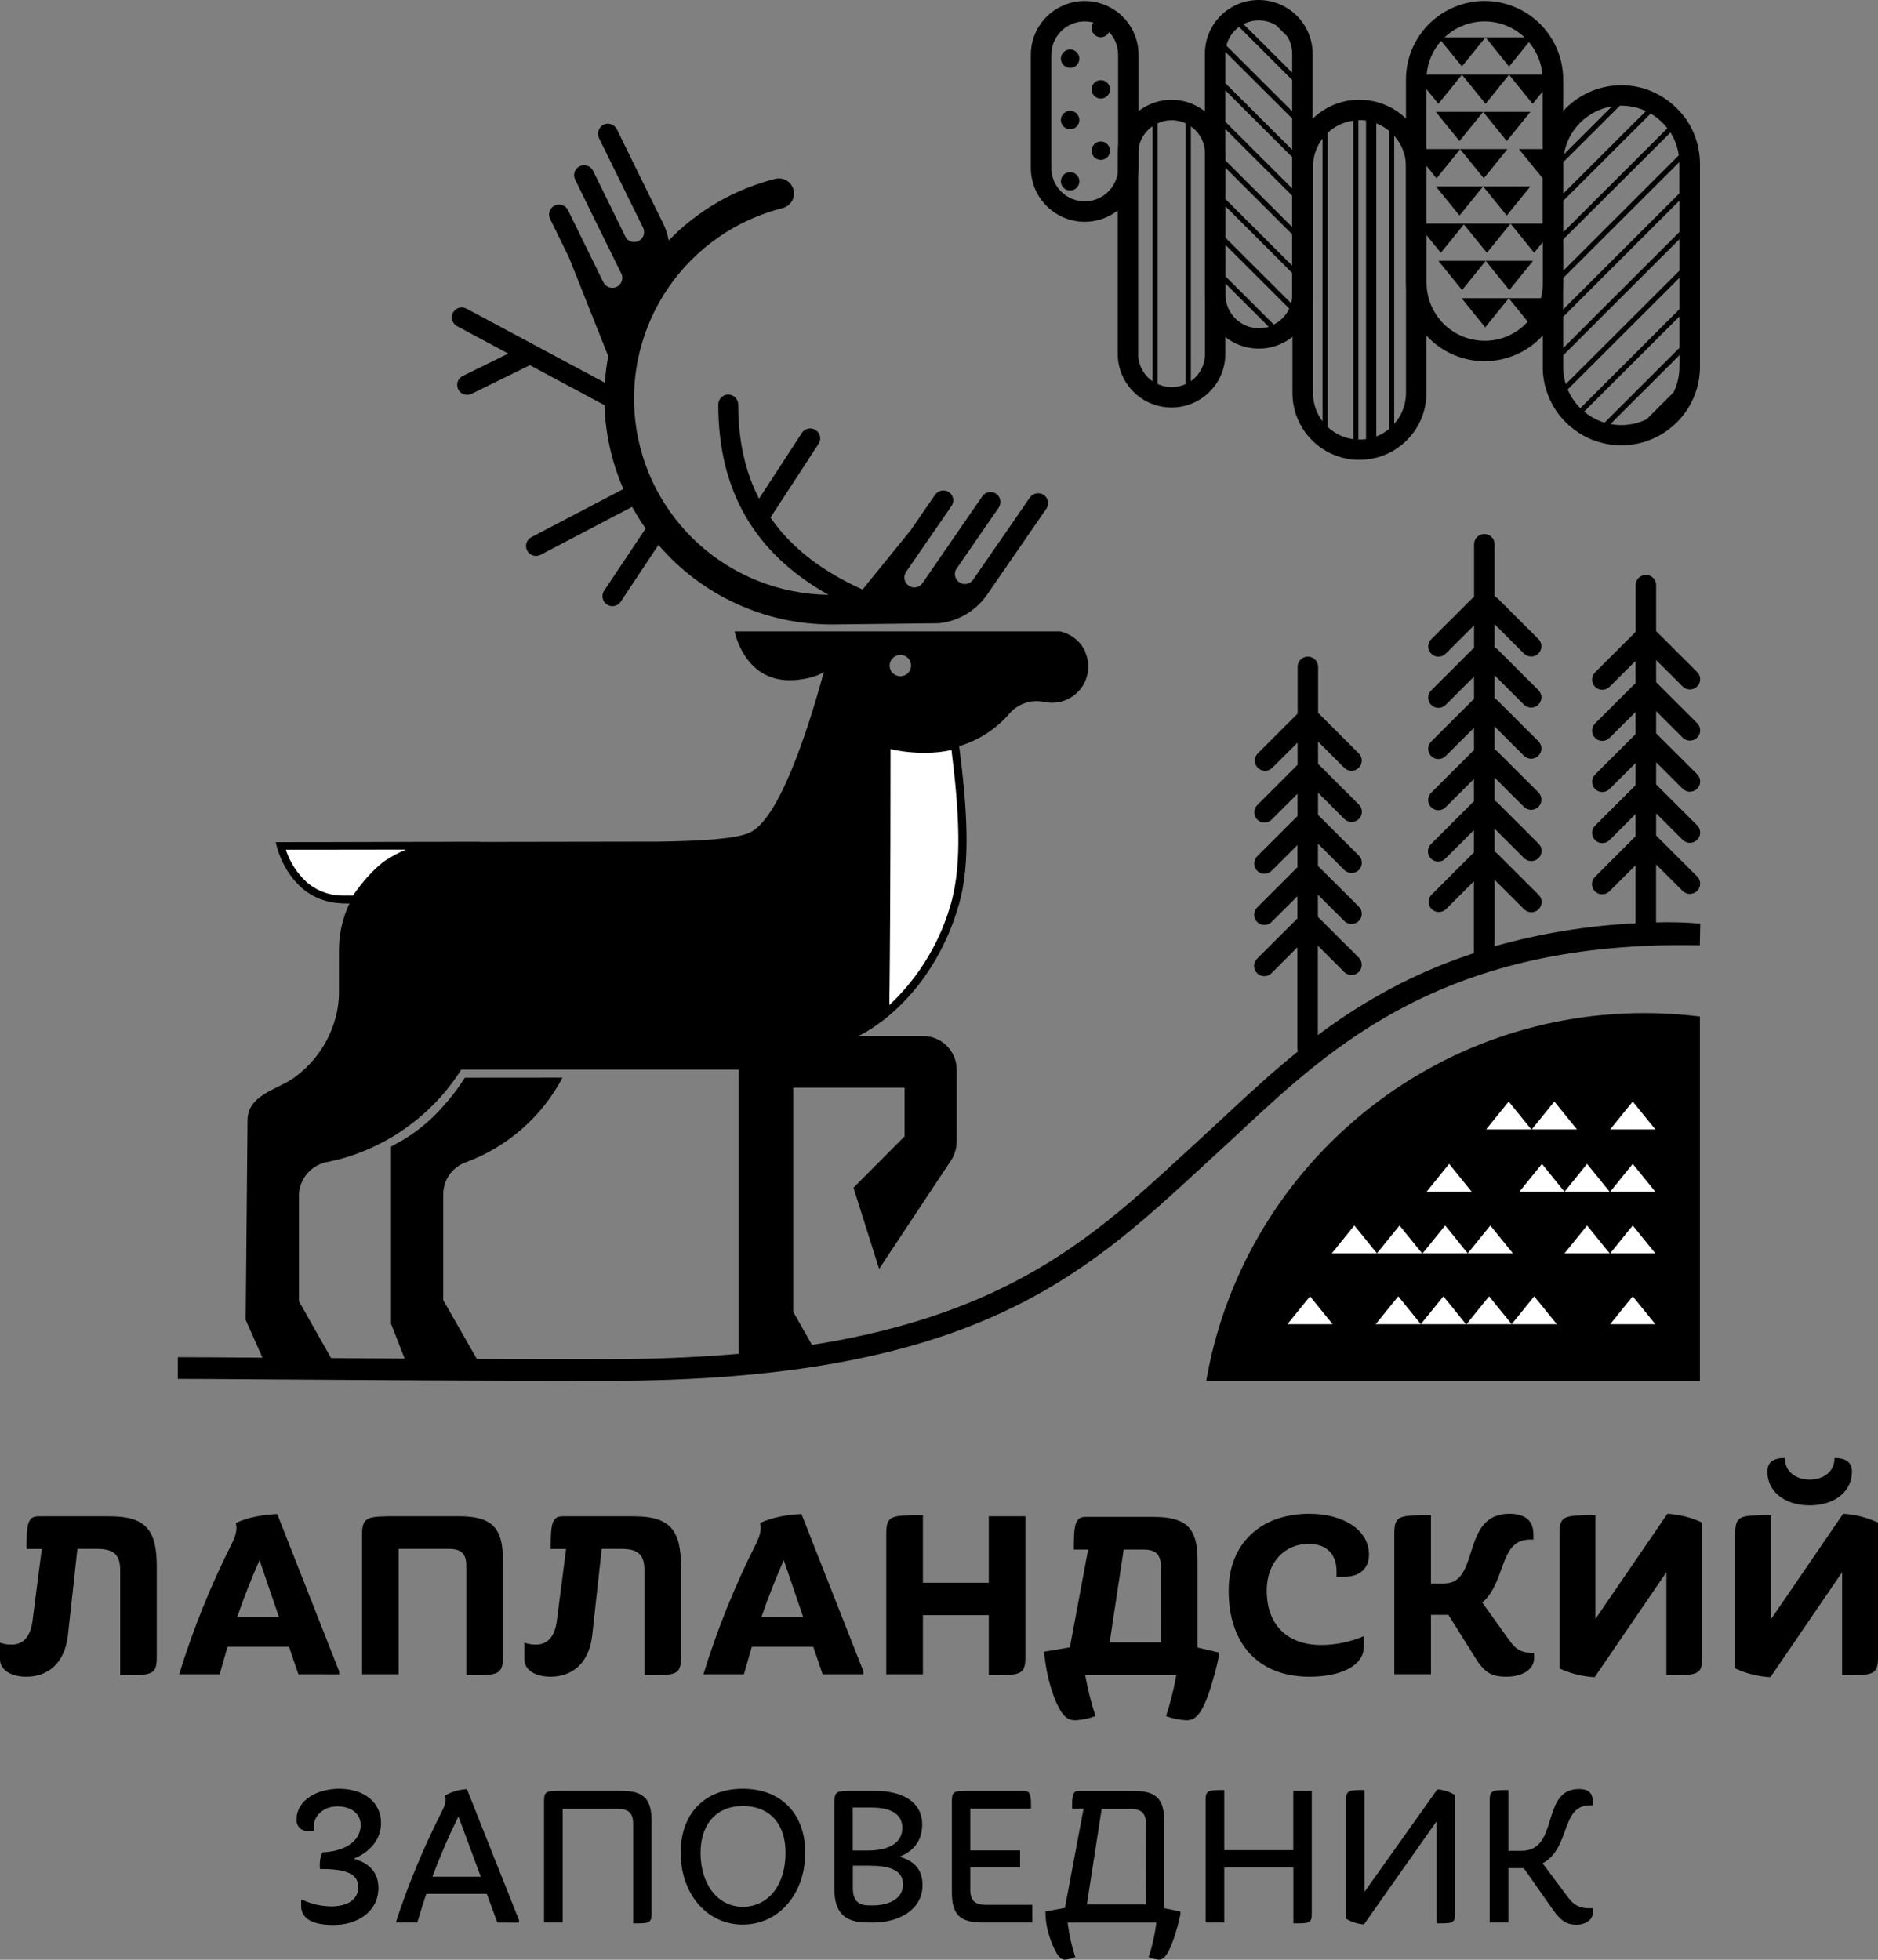 <svg width="138" height="144" viewBox="0 0 138 144" fill="none" xmlns="http://www.w3.org/2000/svg">
<rect x="0" y="0" width="138" height="144" fill="#808080" stroke="none"/>
<path d="M76.634 36.327C76.47 36.242 76.279 36.22 76.1 36.266C75.92 36.312 75.764 36.423 75.661 36.577L74.112 38.829L71.504 42.597C71.427 42.709 71.321 42.798 71.196 42.852C71.072 42.907 70.934 42.925 70.8 42.905C70.687 42.891 70.58 42.849 70.487 42.783C70.339 42.683 70.233 42.532 70.19 42.359C70.146 42.186 70.168 42.003 70.25 41.845L72.321 38.841L73.362 37.339C73.381 37.313 73.397 37.285 73.411 37.256C73.511 37.09 73.541 36.892 73.494 36.704C73.447 36.516 73.327 36.355 73.161 36.255C72.994 36.156 72.795 36.126 72.607 36.173C72.419 36.22 72.257 36.339 72.157 36.505L70.992 38.195L70.521 38.876L68.993 41.094C68.978 41.113 68.966 41.134 68.955 41.156L67.789 42.845C67.713 42.957 67.606 43.046 67.481 43.101C67.356 43.155 67.218 43.174 67.083 43.155C66.971 43.139 66.864 43.097 66.771 43.031C66.692 42.977 66.624 42.908 66.572 42.827C66.519 42.747 66.484 42.657 66.466 42.563C66.448 42.469 66.45 42.372 66.47 42.279C66.49 42.185 66.528 42.096 66.583 42.017L66.771 41.745L68.718 38.921L69.74 37.44L69.928 37.168C70.033 37.008 70.072 36.814 70.035 36.627C69.998 36.44 69.89 36.274 69.732 36.166C69.575 36.057 69.381 36.015 69.193 36.047C69.004 36.079 68.836 36.184 68.723 36.338L66.914 38.966L63.382 43.318C60.379 41.97 58.129 40.219 56.616 38.032L60.151 32.609C60.258 32.447 60.295 32.249 60.255 32.06C60.215 31.87 60.1 31.704 59.938 31.598C59.775 31.493 59.577 31.456 59.387 31.496C59.196 31.535 59.03 31.649 58.924 31.811L55.776 36.642C54.752 34.65 54.245 32.349 54.245 29.72C54.245 29.624 54.227 29.529 54.19 29.441C54.153 29.352 54.099 29.271 54.031 29.204C53.963 29.136 53.882 29.082 53.793 29.045C53.705 29.009 53.609 28.99 53.513 28.99C53.417 28.99 53.322 29.009 53.233 29.045C53.144 29.082 53.063 29.136 52.995 29.204C52.927 29.271 52.873 29.352 52.837 29.441C52.8 29.529 52.781 29.624 52.781 29.72C52.781 36.056 55.439 40.654 60.886 43.709C57.374 43.667 53.997 42.353 51.385 40.012C48.773 37.67 47.104 34.462 46.69 30.984C46.275 27.506 47.142 23.997 49.131 21.11C51.119 18.223 54.093 16.156 57.497 15.294C57.639 15.259 57.772 15.197 57.89 15.111C58.007 15.025 58.107 14.917 58.182 14.793C58.258 14.668 58.309 14.53 58.331 14.387C58.353 14.243 58.347 14.096 58.312 13.955C58.277 13.814 58.215 13.681 58.129 13.563C58.043 13.446 57.934 13.347 57.81 13.271C57.685 13.196 57.547 13.146 57.403 13.123C57.258 13.101 57.111 13.108 56.97 13.142C53.988 13.895 51.276 15.462 49.138 17.667C49.056 17.224 48.914 16.794 48.716 16.39L47.782 14.5L46.103 11.077L45.329 9.498C45.284 9.406 45.22 9.325 45.142 9.259C45.063 9.194 44.972 9.145 44.873 9.117C44.775 9.089 44.671 9.082 44.57 9.096C44.468 9.11 44.371 9.146 44.284 9.2C44.129 9.301 44.016 9.456 43.969 9.636C43.921 9.815 43.942 10.005 44.026 10.17L45.227 12.611L47.255 16.734C47.315 16.856 47.339 16.991 47.326 17.126C47.313 17.261 47.262 17.39 47.18 17.498C47.109 17.59 47.017 17.664 46.912 17.714C46.807 17.763 46.691 17.787 46.575 17.784C46.459 17.78 46.345 17.749 46.243 17.693C46.142 17.636 46.055 17.557 45.99 17.46L44.386 14.192L43.578 12.547C43.536 12.461 43.477 12.384 43.404 12.32C43.332 12.257 43.248 12.208 43.157 12.177C42.973 12.114 42.771 12.127 42.596 12.212C42.422 12.297 42.288 12.448 42.225 12.632C42.162 12.816 42.175 13.017 42.26 13.191L43.164 15.033L43.529 15.784L44.714 18.192C44.723 18.215 44.734 18.236 44.747 18.256L45.653 20.098C45.713 20.22 45.738 20.357 45.724 20.492C45.711 20.628 45.659 20.756 45.576 20.864C45.508 20.955 45.418 21.027 45.316 21.076C45.142 21.161 44.941 21.173 44.758 21.11C44.575 21.048 44.424 20.915 44.339 20.742L44.192 20.444L42.675 17.353L41.884 15.739L41.739 15.44C41.653 15.266 41.502 15.133 41.318 15.07C41.133 15.007 40.932 15.02 40.757 15.105C40.582 15.191 40.449 15.342 40.386 15.525C40.323 15.709 40.335 15.91 40.421 16.084L41.822 18.942L44.697 26.174C44.574 26.817 44.489 27.467 44.444 28.12L34.278 22.676C34.193 22.631 34.1 22.602 34.004 22.593C33.909 22.583 33.812 22.593 33.72 22.62C33.628 22.648 33.542 22.694 33.467 22.754C33.393 22.815 33.331 22.89 33.286 22.974C33.24 23.059 33.212 23.152 33.202 23.247C33.193 23.343 33.202 23.439 33.23 23.531C33.258 23.623 33.303 23.708 33.364 23.783C33.425 23.857 33.5 23.918 33.585 23.964L37.35 25.98L34.005 27.625C33.83 27.71 33.697 27.861 33.633 28.045C33.57 28.229 33.583 28.43 33.669 28.604C33.754 28.778 33.906 28.911 34.09 28.974C34.274 29.037 34.476 29.024 34.651 28.939L38.936 26.832L44.422 29.773C44.487 31.895 44.958 33.985 45.809 35.931L39.048 39.471C38.903 39.547 38.787 39.669 38.72 39.818C38.652 39.967 38.636 40.134 38.676 40.293C38.715 40.452 38.806 40.593 38.935 40.694C39.064 40.795 39.223 40.85 39.387 40.849C39.506 40.849 39.623 40.82 39.728 40.765L46.451 37.243C46.753 37.791 47.085 38.322 47.445 38.833L44.393 43.405C44.286 43.566 44.247 43.763 44.285 43.953C44.323 44.142 44.435 44.309 44.597 44.417C44.716 44.498 44.857 44.541 45.002 44.541C45.122 44.541 45.241 44.511 45.348 44.454C45.454 44.397 45.545 44.314 45.611 44.214L48.385 40.037C49.949 41.865 51.891 43.335 54.078 44.344C56.265 45.354 58.645 45.879 61.055 45.885H61.302L69.007 45.795C69.71 45.719 70.389 45.493 70.996 45.132C71.603 44.771 72.125 44.284 72.526 43.703L73.724 41.968L75.889 38.829L76.888 37.38C76.946 37.296 76.986 37.2 77.004 37.1C77.022 36.999 77.02 36.896 76.996 36.797C76.972 36.698 76.927 36.605 76.865 36.524C76.803 36.443 76.724 36.376 76.634 36.327V36.327Z" fill="black"/>
<path d="M57.962 12.034C57.925 12.039 57.889 12.045 57.853 12.053C57.917 12.053 57.981 12.036 58.041 12.031L57.962 12.034Z" fill="black"/>
<path d="M58.362 14.017C58.439 13.996 58.512 13.964 58.581 13.923C58.504 13.953 58.43 13.983 58.362 14.017Z" fill="black"/>
<path d="M79.752 47.894C79.581 47.516 79.323 47.184 79 46.923C78.676 46.662 78.296 46.48 77.89 46.392H53.98C53.98 46.392 54.654 49.985 58.026 49.985C58.913 49.985 60.061 49.734 60.543 49.367C59.199 54.249 57.154 60.283 55.055 61.195C54.026 61.646 51.478 61.798 48.349 61.841L20.486 61.886C20.548 62.174 20.631 62.456 20.734 62.731C21.063 63.664 21.61 64.506 22.329 65.187C23.195 65.969 24.327 66.394 25.495 66.375H25.684C25.173 67.446 24.908 68.617 24.908 69.803V73.08C24.895 73.525 24.842 73.967 24.752 74.403C24.337 76.296 23.248 77.976 21.689 79.132C20.439 80.071 18.183 80.407 18.189 82.343L18.055 96.987L19.712 100.717H24.852L21.964 95.609V87.865C21.968 87.276 22.176 86.707 22.554 86.254C22.932 85.802 23.455 85.494 24.035 85.382H24.055C24.473 85.3 24.886 85.195 25.288 85.082L25.52 85.011C26.241 84.79 26.943 84.513 27.621 84.183C27.809 84.093 27.998 83.995 28.173 83.903C28.308 83.83 28.442 83.757 28.577 83.68C28.713 83.603 28.807 83.543 28.92 83.475C30.179 82.711 31.32 81.769 32.309 80.68C32.448 80.525 32.58 80.372 32.714 80.214C33.142 79.7 33.535 79.159 33.892 78.594H54.282V100.701L60.336 100.01L58.286 96.384V79.94L58.261 79.927H66.472V83.494L65.894 84.078L62.716 87.269L64.599 93.234L69.736 85.488C70.104 85.014 70.302 84.432 70.301 83.834V78.603C70.302 78.277 70.237 77.955 70.113 77.654C69.988 77.353 69.805 77.079 69.574 76.849C69.343 76.618 69.069 76.435 68.768 76.311C68.466 76.186 68.143 76.121 67.816 76.121H63.081C63.247 76.048 68.381 73.68 70.473 66.42C71.344 63.392 71.054 59.31 70.484 54.825C71.939 54.389 73.236 53.541 74.217 52.385C74.357 52.232 74.514 52.095 74.684 51.977C74.761 51.926 74.838 51.88 74.919 51.834C75.471 51.538 76.109 51.445 76.723 51.572L76.766 51.581C76.942 51.618 77.121 51.636 77.301 51.635C77.747 51.637 78.186 51.526 78.578 51.313C78.97 51.101 79.302 50.794 79.544 50.42C79.786 50.046 79.929 49.617 79.961 49.174C79.993 48.73 79.913 48.285 79.728 47.88L79.752 47.894ZM66.154 49.687C66.051 49.686 65.949 49.666 65.853 49.626C65.758 49.587 65.672 49.529 65.599 49.456C65.526 49.383 65.469 49.297 65.43 49.202C65.39 49.106 65.37 49.005 65.371 48.902V48.889C65.378 48.682 65.466 48.486 65.616 48.343C65.766 48.2 65.965 48.12 66.172 48.121C66.381 48.123 66.579 48.208 66.725 48.357C66.87 48.505 66.951 48.706 66.948 48.913C66.946 49.121 66.861 49.319 66.712 49.464C66.563 49.609 66.362 49.689 66.154 49.687V49.687Z" fill="black"/>
<path d="M41.333 79.183C39.814 82.066 37.276 84.284 34.211 85.407C33.731 85.583 33.316 85.901 33.023 86.319C32.73 86.737 32.572 87.234 32.571 87.744V95.53L35.561 100.77L30.052 100.64L28.734 97.261V84.252C28.872 84.179 29.45 83.858 29.562 83.79C30.696 83.12 31.714 82.27 32.575 81.275C32.714 81.121 32.848 80.967 32.981 80.809C33.409 80.296 33.803 79.754 34.158 79.189L41.333 79.183Z" fill="black"/>
<path d="M65.069 74.493C65.069 73.917 65.078 73.31 65.086 72.548C65.112 69.978 65.155 65.699 65.157 54.671C66.094 54.931 67.064 55.053 68.036 55.033C68.753 55.034 69.467 54.943 70.161 54.763C70.752 59.487 70.98 63.242 70.237 66.156C69.391 69.388 67.59 72.293 65.069 74.493V74.493Z" fill="white"/>
<path d="M65.439 55.041C66.291 55.235 67.162 55.327 68.036 55.315C68.669 55.315 69.3 55.246 69.918 55.11C70.483 59.656 70.671 63.277 69.962 66.086C69.187 69.055 67.59 71.747 65.353 73.853C65.353 73.46 65.353 73.038 65.366 72.55C65.392 70.01 65.436 65.791 65.438 55.041H65.439ZM64.873 54.279C64.873 70.222 64.784 72.388 64.784 75.052C67.591 72.799 69.597 69.705 70.508 66.228C71.308 63.097 70.984 59.006 70.398 54.401C69.632 54.633 68.835 54.751 68.034 54.75C66.629 54.75 65.611 54.562 64.873 54.277V54.279Z" fill="black"/>
<path d="M25.192 66.086C24.119 66.087 23.083 65.69 22.287 64.971C21.603 64.321 21.084 63.518 20.77 62.63C20.711 62.476 20.66 62.318 20.615 62.16L31.505 62.145C30.437 62.421 29.42 62.865 28.492 63.459C27.781 63.919 26.642 65.198 26.107 66.088L25.192 66.086Z" fill="white"/>
<path d="M29.812 62.431C29.297 62.652 28.802 62.917 28.332 63.221C27.617 63.685 26.529 64.886 25.945 65.806H25.192C24.191 65.807 23.224 65.437 22.481 64.768C21.83 64.148 21.334 63.384 21.035 62.538V62.519L21.005 62.434L29.816 62.423L29.812 62.431ZM35.289 61.86L20.259 61.879C20.321 62.166 20.404 62.448 20.508 62.724C20.837 63.657 21.383 64.498 22.102 65.179C22.95 65.944 24.053 66.368 25.196 66.368H26.258C26.227 66.428 26.205 66.492 26.177 66.555C26.553 65.729 27.894 64.184 28.645 63.696C30.834 62.273 33.278 62.036 35.289 61.865V61.86Z" fill="black"/>
<path d="M121.692 67.776V63.516L123.644 65.465C123.715 65.534 123.798 65.589 123.89 65.627C123.982 65.664 124.08 65.683 124.179 65.683C124.278 65.683 124.376 65.663 124.468 65.625C124.559 65.587 124.642 65.531 124.712 65.461C124.782 65.391 124.837 65.308 124.875 65.216C124.912 65.125 124.931 65.027 124.931 64.928C124.931 64.829 124.911 64.731 124.873 64.64C124.834 64.549 124.778 64.466 124.708 64.396L121.696 61.392V59.761L123.648 61.712C123.719 61.781 123.802 61.836 123.894 61.873C123.986 61.91 124.084 61.929 124.183 61.928C124.282 61.928 124.38 61.908 124.471 61.87C124.562 61.831 124.645 61.775 124.715 61.705C124.784 61.635 124.839 61.551 124.877 61.46C124.914 61.368 124.933 61.271 124.932 61.172C124.932 61.073 124.912 60.975 124.873 60.884C124.835 60.793 124.779 60.711 124.708 60.641L121.696 57.638V56.008L123.648 57.957C123.719 58.026 123.802 58.081 123.894 58.118C123.986 58.155 124.084 58.174 124.183 58.174C124.282 58.173 124.38 58.153 124.471 58.115C124.562 58.076 124.645 58.02 124.715 57.95C124.784 57.88 124.839 57.797 124.877 57.705C124.914 57.614 124.933 57.516 124.932 57.417C124.932 57.318 124.912 57.221 124.873 57.13C124.835 57.038 124.779 56.956 124.708 56.886L121.696 53.883V52.253L123.648 54.202C123.719 54.271 123.802 54.326 123.894 54.363C123.986 54.401 124.084 54.419 124.183 54.419C124.282 54.418 124.38 54.398 124.471 54.36C124.562 54.321 124.645 54.266 124.715 54.195C124.784 54.125 124.839 54.042 124.877 53.95C124.914 53.859 124.933 53.761 124.932 53.662C124.932 53.563 124.912 53.466 124.873 53.375C124.835 53.284 124.779 53.201 124.708 53.132L121.696 50.128V48.496L123.648 50.445C123.79 50.585 123.982 50.663 124.182 50.662C124.382 50.661 124.573 50.581 124.714 50.439C124.854 50.298 124.933 50.106 124.932 49.907C124.931 49.708 124.85 49.517 124.708 49.377L121.696 46.373V42.993C121.696 42.794 121.617 42.603 121.475 42.462C121.334 42.322 121.143 42.242 120.943 42.242C120.743 42.242 120.552 42.322 120.41 42.462C120.269 42.603 120.19 42.794 120.19 42.993V46.431L117.238 49.377C117.162 49.445 117.101 49.528 117.058 49.62C117.016 49.712 116.992 49.813 116.99 49.914C116.987 50.016 117.005 50.117 117.043 50.212C117.08 50.306 117.137 50.392 117.209 50.464C117.281 50.536 117.367 50.593 117.462 50.631C117.556 50.669 117.658 50.687 117.76 50.685C117.862 50.683 117.962 50.66 118.055 50.617C118.148 50.575 118.231 50.515 118.3 50.439L120.182 48.562V50.193L117.238 53.132C117.162 53.2 117.101 53.283 117.058 53.375C117.016 53.467 116.992 53.568 116.99 53.669C116.987 53.771 117.005 53.872 117.043 53.967C117.08 54.061 117.137 54.147 117.209 54.219C117.281 54.291 117.367 54.348 117.462 54.386C117.556 54.424 117.658 54.442 117.76 54.44C117.862 54.438 117.962 54.414 118.055 54.372C118.148 54.33 118.231 54.27 118.3 54.194L120.182 52.317V53.946L117.238 56.886C117.162 56.955 117.101 57.038 117.058 57.13C117.016 57.222 116.992 57.322 116.99 57.424C116.987 57.526 117.005 57.627 117.043 57.721C117.08 57.816 117.137 57.902 117.209 57.974C117.281 58.046 117.367 58.103 117.462 58.141C117.556 58.179 117.658 58.197 117.76 58.195C117.862 58.192 117.962 58.169 118.055 58.127C118.148 58.085 118.231 58.024 118.3 57.949L120.182 56.072V57.701L117.238 60.641C117.162 60.71 117.101 60.792 117.058 60.885C117.016 60.977 116.992 61.077 116.99 61.179C116.987 61.281 117.005 61.382 117.043 61.476C117.08 61.571 117.137 61.657 117.209 61.729C117.281 61.801 117.367 61.858 117.462 61.896C117.556 61.934 117.658 61.952 117.76 61.95C117.862 61.947 117.962 61.924 118.055 61.882C118.148 61.84 118.231 61.779 118.3 61.704L120.182 59.817V61.449L117.238 64.396C117.16 64.464 117.098 64.547 117.053 64.64C117.009 64.733 116.985 64.833 116.981 64.936C116.978 65.039 116.996 65.141 117.034 65.237C117.071 65.332 117.128 65.419 117.201 65.492C117.274 65.564 117.361 65.621 117.457 65.659C117.552 65.697 117.655 65.715 117.758 65.712C117.861 65.708 117.962 65.684 118.055 65.64C118.148 65.597 118.231 65.534 118.3 65.457L120.182 63.58V67.838C116.678 68.013 113.205 68.579 109.827 69.527V64.646L111.97 66.784C112.038 66.86 112.122 66.921 112.214 66.963C112.307 67.005 112.407 67.028 112.509 67.031C112.611 67.033 112.713 67.015 112.808 66.977C112.902 66.94 112.988 66.883 113.061 66.811C113.133 66.739 113.189 66.653 113.227 66.559C113.265 66.465 113.283 66.363 113.281 66.262C113.278 66.16 113.255 66.06 113.213 65.967C113.17 65.875 113.109 65.792 113.034 65.724L110.014 62.707C109.958 62.654 109.895 62.61 109.826 62.577V60.887L111.968 63.026C112.037 63.101 112.12 63.162 112.212 63.204C112.305 63.247 112.406 63.27 112.508 63.272C112.61 63.275 112.711 63.257 112.806 63.219C112.9 63.181 112.987 63.124 113.059 63.053C113.131 62.981 113.187 62.895 113.225 62.8C113.263 62.706 113.281 62.605 113.279 62.503C113.276 62.401 113.253 62.301 113.211 62.209C113.168 62.116 113.107 62.033 113.032 61.965L110.014 58.952C109.958 58.899 109.895 58.855 109.826 58.822V57.133L111.968 59.271C112.037 59.343 112.121 59.401 112.213 59.442C112.305 59.482 112.404 59.503 112.505 59.504C112.605 59.505 112.705 59.486 112.798 59.449C112.891 59.411 112.976 59.355 113.047 59.284C113.118 59.213 113.174 59.128 113.211 59.035C113.249 58.943 113.268 58.843 113.267 58.743C113.265 58.643 113.244 58.544 113.203 58.452C113.163 58.36 113.105 58.277 113.032 58.208L110.014 55.197C109.958 55.144 109.895 55.1 109.826 55.067V53.378L111.968 55.516C112.037 55.589 112.121 55.647 112.213 55.687C112.305 55.727 112.404 55.748 112.505 55.749C112.605 55.75 112.705 55.731 112.798 55.694C112.891 55.656 112.976 55.6 113.047 55.529C113.118 55.458 113.174 55.373 113.211 55.281C113.249 55.188 113.268 55.088 113.267 54.988C113.265 54.888 113.244 54.789 113.203 54.697C113.163 54.605 113.105 54.522 113.032 54.453L110.014 51.442C109.958 51.389 109.895 51.345 109.826 51.312V49.623L111.968 51.761C112.037 51.834 112.121 51.892 112.213 51.932C112.305 51.972 112.404 51.993 112.505 51.994C112.605 51.995 112.705 51.977 112.798 51.939C112.891 51.901 112.976 51.845 113.047 51.774C113.118 51.703 113.174 51.619 113.211 51.526C113.249 51.433 113.268 51.333 113.267 51.233C113.265 51.133 113.244 51.034 113.203 50.942C113.163 50.85 113.105 50.767 113.032 50.698L110.014 47.687C109.958 47.635 109.894 47.591 109.826 47.557V45.868L111.968 48.006C112.037 48.079 112.121 48.137 112.213 48.177C112.305 48.217 112.404 48.238 112.505 48.239C112.605 48.241 112.705 48.222 112.798 48.184C112.891 48.146 112.976 48.09 113.047 48.019C113.118 47.948 113.174 47.864 113.211 47.771C113.249 47.678 113.268 47.578 113.267 47.478C113.265 47.378 113.244 47.279 113.203 47.187C113.163 47.095 113.105 47.013 113.032 46.944L110.014 43.932C109.958 43.879 109.895 43.836 109.826 43.803V39.989C109.826 39.79 109.746 39.599 109.605 39.459C109.464 39.318 109.272 39.239 109.073 39.239C108.873 39.239 108.681 39.318 108.54 39.459C108.399 39.599 108.319 39.79 108.319 39.989V43.846C108.278 43.873 108.241 43.904 108.206 43.94L105.183 46.957C105.11 47.026 105.052 47.108 105.011 47.2C104.971 47.292 104.95 47.391 104.948 47.491C104.947 47.592 104.966 47.691 105.003 47.784C105.041 47.877 105.097 47.961 105.168 48.032C105.239 48.103 105.324 48.159 105.417 48.197C105.51 48.235 105.61 48.254 105.71 48.252C105.811 48.251 105.91 48.23 106.002 48.19C106.094 48.15 106.177 48.092 106.247 48.019L108.318 45.954V47.606C108.277 47.633 108.239 47.664 108.205 47.698L105.181 50.717C105.108 50.786 105.05 50.869 105.009 50.961C104.969 51.053 104.948 51.152 104.946 51.252C104.945 51.352 104.964 51.452 105.001 51.544C105.039 51.637 105.095 51.722 105.166 51.793C105.237 51.864 105.322 51.92 105.415 51.958C105.508 51.995 105.608 52.014 105.708 52.013C105.809 52.012 105.908 51.991 106 51.95C106.092 51.91 106.175 51.852 106.245 51.78L108.316 49.715V51.367C108.275 51.393 108.237 51.424 108.203 51.459L105.179 54.478C105.106 54.547 105.048 54.63 105.008 54.721C104.967 54.813 104.946 54.912 104.944 55.012C104.943 55.113 104.962 55.212 105 55.305C105.037 55.398 105.093 55.482 105.164 55.553C105.235 55.624 105.32 55.68 105.413 55.718C105.506 55.756 105.606 55.775 105.706 55.774C105.807 55.772 105.906 55.751 105.998 55.711C106.09 55.671 106.174 55.613 106.243 55.54L108.314 53.475V55.126C108.273 55.153 108.235 55.184 108.201 55.219L105.177 58.238C105.104 58.307 105.046 58.39 105.006 58.482C104.965 58.574 104.944 58.673 104.942 58.773C104.941 58.873 104.96 58.973 104.998 59.066C105.035 59.158 105.092 59.243 105.163 59.314C105.234 59.385 105.318 59.441 105.411 59.478C105.504 59.516 105.604 59.535 105.704 59.534C105.805 59.533 105.904 59.512 105.996 59.472C106.089 59.431 106.172 59.373 106.241 59.301L108.312 57.236V58.886C108.271 58.914 108.234 58.945 108.199 58.98L105.175 61.999C105.1 62.067 105.039 62.15 104.996 62.242C104.954 62.335 104.931 62.435 104.928 62.537C104.926 62.639 104.944 62.74 104.982 62.834C105.02 62.929 105.076 63.014 105.149 63.086C105.221 63.158 105.307 63.215 105.401 63.253C105.496 63.29 105.598 63.309 105.7 63.306C105.802 63.303 105.902 63.28 105.995 63.238C106.087 63.196 106.171 63.135 106.239 63.059L108.31 60.994V62.647C108.269 62.673 108.231 62.705 108.197 62.74L105.174 65.759C105.044 65.902 104.974 66.089 104.979 66.282C104.983 66.475 105.062 66.658 105.199 66.795C105.336 66.931 105.52 67.01 105.713 67.014C105.906 67.019 106.094 66.95 106.237 66.82L108.308 64.755V69.92C108.309 69.957 108.313 69.994 108.319 70.031C106.437 70.647 104.604 71.407 102.837 72.302C100.733 73.38 98.727 74.636 96.839 76.057V69.486L98.791 71.435C98.934 71.57 99.123 71.644 99.32 71.641C99.516 71.638 99.704 71.559 99.842 71.421C99.981 71.282 100.06 71.095 100.062 70.899C100.065 70.703 99.99 70.514 99.855 70.372L96.843 67.368V65.739L98.795 67.687C98.938 67.822 99.127 67.896 99.323 67.894C99.52 67.891 99.707 67.812 99.846 67.673C99.985 67.534 100.064 67.347 100.066 67.151C100.069 66.956 99.994 66.767 99.859 66.625L96.846 63.621V61.991L98.799 63.94C98.941 64.075 99.131 64.149 99.327 64.146C99.524 64.143 99.711 64.064 99.85 63.926C99.989 63.787 100.068 63.6 100.07 63.404C100.072 63.208 99.998 63.019 99.862 62.877L96.85 59.873V58.242L98.802 60.191C98.945 60.326 99.135 60.4 99.331 60.397C99.527 60.394 99.715 60.315 99.854 60.176C99.993 60.038 100.071 59.851 100.074 59.655C100.076 59.459 100.002 59.27 99.866 59.128L96.854 56.124V54.493L98.806 56.442C98.95 56.571 99.137 56.641 99.331 56.636C99.524 56.631 99.708 56.552 99.844 56.416C99.981 56.28 100.06 56.096 100.065 55.904C100.07 55.711 100 55.524 99.87 55.381L96.858 52.377V48.998C96.858 48.798 96.778 48.607 96.637 48.467C96.496 48.326 96.304 48.246 96.105 48.246C95.905 48.246 95.713 48.326 95.572 48.467C95.431 48.607 95.352 48.798 95.352 48.998V52.435L92.401 55.383C92.272 55.526 92.202 55.713 92.207 55.905C92.211 56.098 92.29 56.282 92.427 56.418C92.564 56.554 92.748 56.633 92.941 56.638C93.134 56.642 93.322 56.573 93.465 56.443L95.348 54.566V56.197L92.398 59.143C92.325 59.212 92.266 59.295 92.226 59.387C92.186 59.479 92.164 59.578 92.163 59.678C92.162 59.778 92.18 59.877 92.218 59.97C92.256 60.063 92.312 60.148 92.383 60.219C92.454 60.29 92.538 60.346 92.632 60.383C92.725 60.421 92.824 60.44 92.925 60.439C93.025 60.438 93.125 60.417 93.217 60.377C93.309 60.337 93.392 60.278 93.461 60.206L95.344 58.328V59.96L92.394 62.906C92.321 62.975 92.263 63.057 92.222 63.149C92.182 63.241 92.16 63.34 92.159 63.44C92.158 63.54 92.177 63.64 92.214 63.733C92.252 63.826 92.308 63.91 92.379 63.981C92.45 64.052 92.535 64.108 92.628 64.146C92.721 64.184 92.821 64.203 92.921 64.201C93.022 64.2 93.121 64.179 93.213 64.139C93.305 64.099 93.388 64.041 93.458 63.968L95.34 62.091V63.72L92.39 66.668C92.317 66.737 92.259 66.82 92.219 66.912C92.178 67.003 92.157 67.102 92.155 67.203C92.154 67.303 92.173 67.402 92.21 67.495C92.248 67.588 92.304 67.672 92.375 67.743C92.446 67.814 92.531 67.87 92.624 67.908C92.717 67.946 92.817 67.965 92.917 67.964C93.018 67.963 93.117 67.941 93.209 67.901C93.301 67.861 93.385 67.803 93.454 67.731L95.337 65.853V67.483L92.386 70.43C92.313 70.499 92.255 70.582 92.215 70.674C92.174 70.766 92.153 70.865 92.152 70.965C92.15 71.065 92.169 71.165 92.207 71.258C92.245 71.35 92.301 71.435 92.372 71.506C92.443 71.577 92.527 71.633 92.62 71.671C92.713 71.709 92.813 71.727 92.914 71.726C93.014 71.725 93.113 71.704 93.206 71.664C93.298 71.624 93.381 71.566 93.45 71.493L95.333 69.606V77.026C95.334 77.105 95.348 77.184 95.374 77.259C93.446 78.813 91.735 80.403 90.129 81.9C89.6 82.394 89.08 82.878 88.568 83.345C88.101 83.771 87.639 84.196 87.181 84.62C78.679 92.46 70.647 99.867 44.612 99.867C34.519 99.867 25.576 99.803 19.659 99.762C16.59 99.739 14.37 99.724 13.069 99.724V101.32C14.367 101.32 16.582 101.335 19.659 101.358C25.58 101.399 34.532 101.463 44.623 101.463C71.284 101.463 79.539 93.852 88.276 85.793L89.658 84.522C90.174 84.052 90.699 83.567 91.232 83.067C97.929 76.827 106.265 69.064 124.906 69.46L124.94 67.864C123.838 67.769 122.755 67.739 121.692 67.776Z" fill="black"/>
<path d="M88 121.058V114.652C88 112.269 87.184 111.46 84.728 111.46H79.757C78.963 111.46 78.908 112.145 78.908 113.86H79.957L78.618 121.043L76.704 121.367L76.822 122.194C76.931 122.97 77.117 123.734 77.378 124.475C77.527 124.936 77.732 125.377 77.988 125.789C78.278 126.204 78.53 126.403 79.017 126.403C79.524 126.375 80.023 126.272 80.499 126.097C80.177 125.115 79.925 124.111 79.746 123.093H86.437C86.258 124.111 86.006 125.115 85.684 126.097C86.16 126.272 86.659 126.375 87.166 126.403C87.653 126.403 87.906 126.204 88.195 125.789C88.54 125.288 88.901 124.323 89.227 123.085H89.239C89.353 122.648 89.463 122.177 89.566 121.679V121.428L88 121.058ZM85.306 120.682H81.54L82.572 113.86H84.035C84.92 113.86 85.3 114.222 85.3 115.087L85.306 120.682Z" fill="black"/>
<path d="M8.832 123.097V115.36C8.832 114.233 8.344 113.809 7.137 113.809H5.689L4.985 120.211C4.731 122.276 3.468 123.204 1.932 123.204C0.904 123.204 0 122.772 0 121.906V120.697C0.272 120.797 0.56 120.846 0.849 120.842C1.79 120.842 2.239 120.156 2.383 119.152L3.071 113.814H1.95C1.95 112.102 2.005 111.417 2.8 111.417H8.071C10.78 111.417 11.52 112.498 11.52 115.095V121.732C11.522 123.097 11.196 123.097 8.832 123.097Z" fill="black"/>
<path d="M21.926 123.023L21.239 121.005H16.72L16.142 123.023H13.166C14.186 119.711 15.485 116.491 17.05 113.398C17.357 112.784 17.447 112.26 17.321 111.918C18.223 111.468 19.433 111.287 20.373 111.252L24.923 122.809V123.025L21.926 123.023ZM19.072 114.639C18.477 115.973 17.916 117.398 17.428 118.822H20.499L19.072 114.639Z" fill="black"/>
<path d="M34.265 123.097V115.037C34.265 114.171 33.888 113.809 33 113.809H29.295V123.023H26.604V112.782C26.604 111.411 27.002 111.411 29.295 111.411H33.683C36.131 111.411 36.952 112.222 36.952 114.603V121.726C36.952 123.097 36.609 123.097 34.265 123.097Z" fill="black"/>
<path d="M47.355 123.097V115.36C47.355 114.233 46.867 113.809 45.66 113.809H44.216L43.512 120.211C43.258 122.276 41.995 123.204 40.458 123.204C39.43 123.204 38.527 122.772 38.527 121.906V120.697C38.799 120.797 39.086 120.846 39.376 120.842C40.317 120.842 40.767 120.156 40.91 119.152L41.597 113.814H40.468C40.468 112.102 40.522 111.417 41.317 111.417H46.588C49.297 111.417 50.037 112.498 50.037 115.095V121.732C50.045 123.097 49.719 123.097 47.355 123.097Z" fill="black"/>
<path d="M60.449 123.023L59.762 121.005H55.244L54.666 123.023H51.689C52.708 119.711 54.007 116.491 55.573 113.398C55.88 112.784 55.97 112.26 55.844 111.918C56.746 111.468 57.956 111.287 58.896 111.252L63.446 122.807V123.023H60.449ZM57.595 114.639C57 115.973 56.439 117.398 55.952 118.822H59.022L57.595 114.639Z" fill="black"/>
<path d="M75.348 121.726C75.348 123.097 75.005 123.097 72.656 123.097V118.679H67.817V123.023H65.125V112.711C65.125 111.34 65.47 111.34 67.817 111.34V116.298H72.656V111.417H75.348V121.726Z" fill="black"/>
<path d="M100.217 120.986C100.217 122.488 98.356 123.204 96.227 123.204C92.433 123.204 90.285 120.752 90.285 116.875C90.285 113.467 92.595 111.231 96.208 111.231C98.701 111.231 100.597 112.403 100.597 114.235C100.597 115.262 99.893 115.857 98.791 115.857H98.213V115.463C98.213 114.237 97.526 113.443 96.154 113.443C94.367 113.443 93.083 114.832 93.083 116.869C93.083 119.321 94.51 120.872 97.112 120.872C98.18 120.862 99.235 120.642 100.217 120.224V120.986Z" fill="black"/>
<path d="M108.363 121.743L106.432 118.655H105.15V123.018H102.457V112.711C102.457 111.34 102.802 111.34 105.15 111.34V116.353H106.125C108.796 116.353 107.317 111.231 110.911 111.231C112.102 111.231 112.68 111.755 112.68 112.746V113.122H112.445C110.133 113.122 110.711 116.188 108.922 117.757L110.89 120.5C111.359 121.185 111.811 121.439 112.479 121.439H112.731V121.814C112.731 122.734 111.79 123.202 110.69 123.202C109.591 123.202 109.086 122.916 108.363 121.743Z" fill="black"/>
<path d="M122.451 123.097V115.523L117.18 123.239C116.285 123.189 115.408 122.971 114.595 122.597V112.711C114.595 111.34 114.937 111.34 117.23 111.34V118.966L122.523 111.231C123.411 111.28 124.282 111.501 125.087 111.881V121.726C125.087 123.097 124.761 123.097 122.451 123.097Z" fill="black"/>
<path d="M135.364 123.097V115.523L130.093 123.239C129.198 123.189 128.322 122.971 127.508 122.597V112.711C127.508 111.34 127.851 111.34 130.144 111.34V118.966L135.436 111.231C136.325 111.28 137.196 111.501 138 111.881V121.726C138 123.097 137.674 123.097 135.364 123.097ZM129.873 108.141C129.873 107.39 130.36 107.131 131.157 107.131C131.157 108.231 132.077 108.717 132.979 108.717C133.881 108.717 134.803 108.231 134.803 107.131C135.556 107.131 136.085 107.382 136.085 108.141C136.085 109.528 134.894 110.612 132.979 110.612C131.064 110.612 129.873 109.536 129.873 108.141Z" fill="black"/>
<path d="M24.537 141.415C23.136 141.415 22.159 141.039 22.159 140.018V139.565C22.848 139.902 23.605 140.077 24.371 140.078C25.619 140.078 26.358 139.515 26.358 138.634C26.358 137.568 25.275 137.297 23.534 137.297C23.483 136.894 23.54 136.485 23.699 136.111C25.522 136.021 26.523 135.172 26.523 134.081C26.523 133.24 25.846 132.7 24.808 132.7C23.663 132.7 23.061 133.511 23.061 134.142V134.502H22.611C22.504 134.506 22.397 134.488 22.297 134.448C22.198 134.409 22.107 134.349 22.032 134.273C21.957 134.196 21.898 134.105 21.861 134.005C21.823 133.905 21.807 133.798 21.813 133.691C21.813 132.174 23.438 131.438 24.913 131.438C26.84 131.438 27.999 132.506 27.999 133.948C27.999 135.135 27.201 136.083 25.951 136.563C27.111 136.879 27.803 137.555 27.803 138.711C27.803 140.469 26.267 141.415 24.537 141.415Z" fill="black"/>
<path d="M36.547 141.265L35.771 139.16H31.324C31.083 139.868 30.874 140.574 30.663 141.265H29.082C30.009 138.43 31.157 135.672 32.514 133.015C32.74 132.565 32.8 132.219 32.702 131.934C33.193 131.651 33.746 131.49 34.312 131.466L38.136 141.084V141.272L36.547 141.265ZM33.687 133.466C32.973 134.909 32.335 136.389 31.776 137.898H35.329L33.687 133.466Z" fill="black"/>
<path d="M46.525 141.325V134.003C46.525 133.237 46.195 132.906 45.382 132.906H41.349V141.261H39.979V132.305C39.979 131.583 40.22 131.583 41.349 131.583H45.608C47.302 131.583 47.88 132.17 47.88 133.822V140.6C47.88 141.325 47.684 141.325 46.525 141.325Z" fill="black"/>
<path d="M54.577 141.415C51.913 141.415 50.017 139.115 50.017 136.141C50.017 133.167 51.868 131.436 54.577 131.436C57.316 131.436 59.169 133.18 59.169 136.141C59.169 139.102 57.271 141.415 54.577 141.415ZM54.577 132.7C52.694 132.7 51.478 133.991 51.478 136.141C51.478 138.454 52.742 140.108 54.577 140.108C56.445 140.108 57.723 138.529 57.723 136.141C57.723 133.931 56.49 132.7 54.577 132.7V132.7Z" fill="black"/>
<path d="M64.199 141.265H63.777C62.107 141.265 61.309 140.589 61.309 138.769V132.504C61.309 131.586 61.497 131.586 62.663 131.586H64.304C66.019 131.586 67.765 132.219 67.765 134.066C67.765 135.268 67.119 136.021 66.095 136.426C67.104 136.712 67.789 137.298 67.789 138.514C67.791 140.363 65.986 141.265 64.199 141.265ZM64.124 132.816H62.663V135.972H63.747C65.441 135.972 66.306 135.339 66.306 134.303C66.302 133.195 65.278 132.82 64.12 132.82L64.124 132.816ZM63.935 137.084H62.67V138.743C62.67 139.569 63.002 140.007 63.86 140.007H64.146C65.138 140.007 66.358 139.631 66.358 138.443C66.347 137.313 65.157 137.087 63.924 137.087L63.935 137.084Z" fill="black"/>
<path d="M75.858 141.265H72.217C70.523 141.265 69.945 140.679 69.945 139.025V132.309C69.945 131.586 70.156 131.586 71.299 131.586H75.252C75.762 131.586 75.762 132.024 75.762 132.901H71.299V135.966H74.957V137.198H71.299V138.865C71.299 139.631 71.63 139.964 72.443 139.964H75.858V141.265Z" fill="black"/>
<path d="M96.393 140.604C96.393 141.325 96.205 141.325 95.039 141.325V137.222H89.962V141.264H88.591V132.253C88.591 131.53 88.832 131.53 89.962 131.53V135.946H95.034V131.586H96.393V140.604Z" fill="black"/>
<path d="M105.569 141.325V133.815L100.226 141.403C99.76 141.368 99.308 141.224 98.908 140.983V132.253C98.908 131.53 99.149 131.53 100.264 131.53V139.013L105.618 131.481C106.082 131.513 106.531 131.658 106.926 131.904V140.604C106.923 141.325 106.727 141.325 105.569 141.325Z" fill="black"/>
<path d="M114.09 140.288L111.968 137.268H110.838V141.265H109.468V132.253C109.468 131.53 109.709 131.53 110.838 131.53V135.995H111.801C114.615 135.995 113.186 131.455 116.031 131.455C116.679 131.455 117.038 131.71 117.038 132.373V132.658H116.797C114.69 132.658 115.413 135.814 113.352 136.911L115.263 139.464C115.73 140.082 116.204 140.215 116.812 140.215H117.053V140.486C117.053 141.146 116.407 141.424 115.865 141.424C115.231 141.415 114.779 141.28 114.09 140.288Z" fill="black"/>
<path d="M24.507 141.441C23.108 141.441 22.131 141.066 22.131 140.044V139.594C22.82 139.928 23.576 140.103 24.342 140.104C25.592 140.104 26.328 139.541 26.328 138.662C26.328 137.596 25.245 137.326 23.515 137.326C23.465 136.923 23.522 136.513 23.681 136.139C25.501 136.049 26.505 135.2 26.505 134.112C26.505 133.27 25.827 132.73 24.79 132.73C23.647 132.73 23.044 133.541 23.044 134.172V134.532H22.593C22.485 134.536 22.378 134.518 22.279 134.478C22.179 134.439 22.089 134.379 22.014 134.303C21.938 134.226 21.88 134.135 21.842 134.035C21.805 133.935 21.788 133.828 21.794 133.721C21.794 132.204 23.419 131.468 24.893 131.468C26.819 131.468 27.977 132.534 27.977 133.976C27.977 135.163 27.179 136.109 25.931 136.59C27.09 136.905 27.781 137.581 27.781 138.738C27.772 140.495 26.237 141.441 24.507 141.441Z" fill="black"/>
<path d="M85.551 140.211V133.828C85.551 132.176 84.963 131.59 83.28 131.59H79.276C78.778 131.59 78.779 132.026 78.779 132.904H79.622L78.545 138.627L78.251 140.191L76.822 140.446C76.82 141.052 76.913 141.655 77.099 142.231C77.238 142.7 77.432 143.15 77.677 143.572C77.865 143.842 78.007 143.994 78.263 143.994C78.522 143.97 78.776 143.907 79.016 143.807C78.744 142.981 78.555 142.131 78.451 141.268H84.971C84.867 142.131 84.677 142.981 84.406 143.807C84.646 143.907 84.9 143.97 85.159 143.994C85.415 143.994 85.566 143.842 85.746 143.572C86.002 143.178 86.332 142.344 86.599 141.259C86.65 141.071 86.697 140.855 86.74 140.643V140.455L85.551 140.211ZM84.197 139.941H79.867L80.068 138.627L80.955 132.91H83.064C83.875 132.91 84.206 133.24 84.206 134.008L84.197 139.941Z" fill="black"/>
<path d="M124.914 74.692V101.453H88.638C91.302 86.109 104.701 74.439 120.832 74.439C122.196 74.439 123.56 74.523 124.914 74.692V74.692Z" fill="black"/>
<path d="M99.522 90.046L97.861 92.096H101.184L99.522 90.046Z" fill="white"/>
<path d="M102.839 90.046L101.179 92.096H104.502L102.839 90.046Z" fill="white"/>
<path d="M106.196 90.046L104.533 92.096H107.856L106.196 90.046Z" fill="white"/>
<path d="M110.863 80.939L109.203 82.989H112.525L110.863 80.939Z" fill="white"/>
<path d="M114.218 80.939L112.557 82.989H115.88L114.218 80.939Z" fill="white"/>
<path d="M113.305 85.519L111.643 87.572H114.965L113.305 85.519Z" fill="white"/>
<path d="M116.622 85.519L114.962 87.572H118.285L116.622 85.519Z" fill="white"/>
<path d="M119.977 85.519L118.317 87.572H121.64L119.977 85.519Z" fill="white"/>
<path d="M116.622 90.046L114.962 92.096H118.285L116.622 90.046Z" fill="white"/>
<path d="M119.977 90.046L118.317 92.096H121.64L119.977 90.046Z" fill="white"/>
<path d="M96.263 95.25L94.601 97.3H97.924L96.263 95.25Z" fill="white"/>
<path d="M109.513 90.046L107.851 92.096H111.174L109.513 90.046Z" fill="white"/>
<path d="M102.749 95.25L101.087 97.3H104.41L102.749 95.25Z" fill="white"/>
<path d="M106.066 95.25L104.404 97.3H107.726L106.066 95.25Z" fill="white"/>
<path d="M109.421 95.25L107.761 97.3H111.084L109.421 95.25Z" fill="white"/>
<path d="M112.738 95.25L111.078 97.3H114.401L112.738 95.25Z" fill="white"/>
<path d="M119.977 80.939L118.317 82.989H121.64L119.977 80.939Z" fill="white"/>
<path d="M106.486 85.519L104.826 87.572H108.149L106.486 85.519Z" fill="white"/>
<path d="M119.977 95.25L118.317 97.3H121.64L119.977 95.25Z" fill="white"/>
<path d="M124.838 11.107C124.824 11.021 124.809 10.934 124.793 10.848C124.639 10.104 124.337 9.398 123.906 8.771C123.88 8.732 123.851 8.692 123.823 8.655C123.767 8.576 123.706 8.499 123.635 8.422C123.618 8.401 123.601 8.379 123.582 8.358C123.464 8.215 123.338 8.079 123.206 7.949C122.912 7.655 122.587 7.395 122.236 7.172C122.102 7.085 121.972 7.008 121.844 6.943C121.226 6.608 120.549 6.393 119.851 6.308C119.663 6.283 119.475 6.268 119.286 6.263H119.143C117.611 6.266 116.142 6.874 115.059 7.955C113.976 9.036 113.368 10.501 113.367 12.029V26.969C113.367 27.005 113.367 27.043 113.367 27.078C113.367 27.247 113.38 27.414 113.397 27.58C113.453 28.095 113.58 28.6 113.773 29.081C113.813 29.183 113.854 29.28 113.903 29.38C113.921 29.424 113.941 29.468 113.964 29.51C114.001 29.587 114.041 29.662 114.08 29.735C114.347 30.217 114.681 30.659 115.071 31.049V31.049C115.138 31.113 115.238 31.211 115.342 31.299C115.357 31.299 115.37 31.323 115.385 31.333C115.794 31.686 116.253 31.979 116.746 32.202C116.844 32.247 116.934 32.288 117.045 32.328C117.07 32.337 117.096 32.348 117.123 32.356C117.245 32.403 117.373 32.446 117.499 32.483C118.009 32.635 118.537 32.714 119.069 32.72H119.143C119.301 32.72 119.461 32.72 119.619 32.699C119.74 32.69 119.86 32.677 119.979 32.658C120.244 32.622 120.506 32.566 120.762 32.489C121.691 32.215 122.536 31.714 123.221 31.031C123.906 30.348 124.409 29.505 124.683 28.578C124.76 28.322 124.818 28.06 124.857 27.796C124.875 27.673 124.889 27.551 124.898 27.42C124.911 27.262 124.919 27.103 124.919 26.945V12.027C124.917 11.719 124.89 11.411 124.838 11.107V11.107ZM114.86 20.434L123.401 11.907C123.401 11.948 123.401 11.987 123.401 12.027V14.212L114.858 22.741L114.86 20.434ZM123.315 11.15C123.328 11.212 123.339 11.272 123.349 11.338L123.36 11.413L114.865 19.901V17.597L122.75 9.736C123.023 10.169 123.214 10.649 123.315 11.15V11.15ZM122.157 9.012C122.266 9.119 122.368 9.233 122.462 9.353L122.477 9.37L122.52 9.427L114.865 17.068V14.762L121.295 8.345C121.34 8.371 121.387 8.401 121.438 8.435C121.697 8.601 121.938 8.795 122.157 9.012V9.012ZM120.944 8.163L114.865 14.231V12.027C114.865 11.991 114.865 11.957 114.865 11.922L119.03 7.765H119.235C119.377 7.768 119.518 7.778 119.659 7.797C120.104 7.849 120.538 7.973 120.944 8.163ZM118.448 7.819L114.922 11.338C115.067 10.458 115.486 9.645 116.118 9.014C116.751 8.383 117.565 7.965 118.448 7.819ZM123.409 26.969C123.409 27.177 123.393 27.385 123.362 27.591C123.334 27.786 123.292 27.979 123.236 28.167C123.17 28.392 123.085 28.61 122.983 28.821L120.993 30.809C120.78 30.913 120.557 30.998 120.329 31.064C120.144 31.12 119.955 31.162 119.764 31.188C119.291 31.26 118.809 31.25 118.339 31.158L123.422 26.089L123.409 26.969ZM123.409 25.559L117.906 31.053C117.8 31.023 117.693 30.985 117.586 30.944C117.157 30.777 116.758 30.541 116.405 30.245L123.409 23.252V25.559ZM123.409 22.721L116.125 29.994C115.789 29.659 115.511 29.272 115.302 28.847C115.264 28.772 115.229 28.695 115.197 28.616L123.409 20.415V22.721ZM123.409 19.884L115.055 28.225C114.928 27.819 114.865 27.395 114.867 26.969V26.11L123.409 17.576V19.884ZM114.865 25.578V23.28L123.409 14.742V17.045L114.865 25.578Z" fill="black"/>
<path d="M102.449 8.045C102.327 7.97 102.201 7.9 102.073 7.838C101.542 7.577 100.968 7.413 100.379 7.356C100.219 7.339 100.059 7.331 99.898 7.331H99.816C99.69 7.332 99.564 7.339 99.439 7.352C98.78 7.41 98.139 7.602 97.556 7.915C97.427 7.985 97.302 8.062 97.18 8.142C96.501 8.59 95.945 9.198 95.56 9.912C95.175 10.626 94.973 11.424 94.973 12.235V28.883C94.973 29.694 95.175 30.492 95.56 31.207C95.945 31.921 96.501 32.53 97.18 32.977C97.3 33.058 97.425 33.133 97.556 33.203C98.139 33.516 98.78 33.708 99.439 33.766C99.564 33.779 99.69 33.786 99.816 33.786H99.898C100.059 33.787 100.219 33.779 100.379 33.762C100.633 33.738 100.884 33.694 101.132 33.631C101.457 33.547 101.772 33.43 102.073 33.282C102.201 33.218 102.327 33.148 102.449 33.075C103.173 32.637 103.771 32.02 104.186 31.285C104.601 30.549 104.819 29.719 104.82 28.875V12.243C104.82 11.399 104.601 10.569 104.186 9.834C103.771 9.099 103.173 8.483 102.449 8.045V8.045ZM96.483 28.884V12.243C96.482 11.496 96.729 10.77 97.186 10.178V30.955C96.729 30.363 96.482 29.637 96.483 28.89V28.884ZM97.56 31.365V9.763C98.078 9.274 98.736 8.96 99.443 8.865V32.268C98.736 32.173 98.078 31.859 97.56 31.37V31.365ZM99.9 32.292H99.817V8.824H99.9C100.061 8.824 100.221 8.835 100.38 8.858V32.266C100.221 32.286 100.061 32.295 99.9 32.292V32.292ZM101.133 32.061V9.064C101.475 9.197 101.793 9.383 102.075 9.616V31.519C101.792 31.75 101.475 31.936 101.133 32.069V32.061ZM103.316 28.883C103.316 29.718 103.008 30.525 102.449 31.149V9.979C103.009 10.601 103.317 11.407 103.316 12.243V28.883Z" fill="black"/>
<path d="M86.087 7.332C85.04 7.335 84.036 7.751 83.295 8.49C82.554 9.228 82.137 10.229 82.134 11.274V26.001C82.134 27.047 82.55 28.049 83.292 28.789C84.033 29.528 85.039 29.944 86.087 29.944C87.136 29.944 88.141 29.528 88.883 28.789C89.624 28.049 90.041 27.047 90.041 26.001V11.282C90.04 10.236 89.623 9.233 88.882 8.492C88.141 7.752 87.136 7.335 86.087 7.332V7.332ZM83.64 26.008V11.282C83.639 10.887 83.735 10.499 83.918 10.149C84.102 9.8 84.367 9.5 84.692 9.275V28.015C84.366 27.791 84.1 27.491 83.915 27.142C83.731 26.792 83.635 26.403 83.634 26.008H83.64ZM85.069 28.231V9.059C85.39 8.911 85.739 8.834 86.093 8.834C86.452 8.833 86.806 8.913 87.13 9.066V28.216C86.808 28.368 86.456 28.447 86.1 28.447C85.743 28.447 85.391 28.368 85.069 28.216V28.231ZM88.546 26.008C88.546 26.4 88.452 26.786 88.271 27.134C88.09 27.481 87.828 27.781 87.507 28.006V9.284C87.828 9.509 88.09 9.809 88.271 10.156C88.452 10.504 88.546 10.89 88.546 11.282V26.008Z" fill="black"/>
<path d="M109.09 0.071C107.557 0.074 106.089 0.683 105.006 1.764C103.923 2.845 103.314 4.311 103.314 5.839V20.778C103.314 22.305 103.922 23.77 105.006 24.851C106.089 25.931 107.558 26.538 109.09 26.538C110.622 26.538 112.091 25.931 113.174 24.851C114.257 23.77 114.866 22.305 114.866 20.778V5.839C114.865 4.311 114.257 2.845 113.174 1.764C112.091 0.683 110.622 0.074 109.09 0.071V0.071ZM113.362 13.101V16.428H104.818V12.187L105.56 13.103L107.298 10.961L109.033 13.103L110.773 10.957H104.818V6.545L105.695 7.63L107.429 5.49L109.163 7.63L110.89 5.492L112.622 7.63L113.356 6.723V10.957H111.616L113.362 13.101ZM112.019 2.747H106.151C106.943 1.994 107.995 1.574 109.089 1.574C110.183 1.574 111.235 1.994 112.027 2.747H112.019ZM105.899 3.004L107.427 4.881L109.161 2.741L110.89 4.893L112.349 3.092C112.919 3.767 113.265 4.602 113.337 5.482H104.833C104.91 4.563 105.284 3.693 105.899 3.004V3.004ZM109.099 25.041C107.966 25.039 106.88 24.589 106.079 23.79C105.278 22.99 104.828 21.906 104.828 20.776V17.282L105.874 18.574L107.569 16.491L109.263 18.574L110.999 16.431L112.735 18.574L113.382 17.776V20.78C113.383 21.16 113.332 21.539 113.23 21.906H107.397L109.137 24.054L110.869 21.914L112.262 23.633C111.863 24.078 111.373 24.433 110.827 24.676C110.28 24.919 109.688 25.044 109.09 25.043L109.099 25.041Z" fill="black"/>
<path d="M108.981 8.219H105.507L107.247 10.365L108.984 8.223L110.72 10.365L112.46 8.219H108.986H108.981Z" fill="black"/>
<path d="M108.981 13.692H105.507L107.247 15.838L108.984 13.696L110.72 15.838L112.46 13.692H108.986H108.981Z" fill="black"/>
<path d="M109.172 19.167L110.91 21.313L112.65 19.165H109.176H109.171H105.697L107.437 21.313L109.172 19.167Z" fill="black"/>
<path d="M92.5 0H92.44C92.274 0 92.109 0.013 91.945 0.038C91.347 0.119 90.776 0.338 90.278 0.678C90.173 0.748 90.071 0.823 89.974 0.903C89.547 1.257 89.199 1.695 88.951 2.189C88.891 2.311 88.836 2.437 88.789 2.565C88.622 3.009 88.536 3.481 88.537 3.956V21.666C88.537 21.845 88.55 22.023 88.575 22.201C88.691 23.056 89.085 23.85 89.697 24.461C90.309 25.071 91.106 25.465 91.963 25.58C92.141 25.605 92.32 25.618 92.5 25.618H92.534C93.175 25.614 93.806 25.452 94.37 25.146C94.484 25.086 94.596 25.019 94.703 24.946C95.16 24.64 95.548 24.243 95.842 23.78C95.912 23.67 95.974 23.556 96.03 23.438C96.309 22.889 96.454 22.282 96.454 21.666V3.952C96.453 2.906 96.037 1.902 95.296 1.161C94.555 0.421 93.549 0.003 92.5 0V0ZM92.5 24.116C91.852 24.113 91.231 23.855 90.773 23.398C90.314 22.941 90.055 22.322 90.052 21.675V20.838L93.234 24.014C92.996 24.085 92.749 24.12 92.5 24.116V24.116ZM93.605 23.851L90.045 20.297V17.992L94.735 22.674C94.502 23.18 94.104 23.593 93.605 23.843V23.851ZM94.953 21.666C94.954 21.873 94.927 22.081 94.874 22.282L90.045 17.46V15.155L94.953 20.055V21.666ZM94.953 19.522L90.045 14.623V12.318L94.953 17.22V19.522ZM94.953 16.687L90.045 11.787V9.483L94.953 14.381V16.687ZM94.953 13.848L90.045 8.952V6.646L94.953 11.544V13.848ZM94.953 11.011L90.045 6.115V3.952C90.045 3.905 90.045 3.86 90.045 3.815L94.953 8.711V11.011ZM94.953 8.18L90.118 3.353C90.259 2.8 90.589 2.314 91.05 1.977L94.953 5.875V8.18ZM94.953 3.952V5.341L91.376 1.774C91.723 1.593 92.109 1.5 92.5 1.502C92.948 1.502 93.388 1.625 93.771 1.857V1.857L94.592 2.677C94.828 3.061 94.953 3.502 94.953 3.952V3.952Z" fill="black"/>
<path d="M80.889 11.749C81.263 11.749 81.567 11.447 81.567 11.073C81.567 10.7 81.263 10.397 80.889 10.397C80.515 10.397 80.211 10.7 80.211 11.073C80.211 11.447 80.515 11.749 80.889 11.749Z" fill="black"/>
<path d="M80.889 7.243C81.263 7.243 81.567 6.941 81.567 6.567C81.567 6.194 81.263 5.891 80.889 5.891C80.515 5.891 80.211 6.194 80.211 6.567C80.211 6.941 80.515 7.243 80.889 7.243Z" fill="black"/>
<path d="M78.634 9.496C79.008 9.496 79.311 9.194 79.311 8.82C79.311 8.447 79.008 8.144 78.634 8.144C78.259 8.144 77.956 8.447 77.956 8.82C77.956 9.194 78.259 9.496 78.634 9.496Z" fill="black"/>
<path d="M78.634 4.99C79.008 4.99 79.311 4.688 79.311 4.314C79.311 3.941 79.008 3.638 78.634 3.638C78.259 3.638 77.956 3.941 77.956 4.314C77.956 4.688 78.259 4.99 78.634 4.99Z" fill="black"/>
<path d="M80.889 2.737C81.263 2.737 81.567 2.435 81.567 2.061C81.567 1.688 81.263 1.385 80.889 1.385C80.515 1.385 80.211 1.688 80.211 2.061C80.211 2.435 80.515 2.737 80.889 2.737Z" fill="black"/>
<path d="M78.634 14C79.008 14 79.311 13.697 79.311 13.324C79.311 12.951 79.008 12.648 78.634 12.648C78.259 12.648 77.956 12.951 77.956 13.324C77.956 13.697 78.259 14 78.634 14Z" fill="black"/>
<path d="M79.701 16.298C78.654 16.295 77.65 15.879 76.909 15.14C76.168 14.401 75.751 13.4 75.748 12.356V4.024C75.748 2.977 76.165 1.973 76.907 1.232C77.65 0.492 78.656 0.076 79.706 0.076C80.756 0.076 81.763 0.492 82.505 1.232C83.247 1.973 83.665 2.977 83.665 4.024V12.346C83.664 13.394 83.246 14.399 82.503 15.14C81.76 15.881 80.752 16.298 79.701 16.298V16.298ZM79.701 1.573C79.052 1.576 78.429 1.836 77.971 2.295C77.512 2.754 77.254 3.375 77.254 4.024V12.346C77.254 12.995 77.513 13.618 77.973 14.077C78.433 14.536 79.057 14.793 79.708 14.793C80.359 14.793 80.983 14.536 81.443 14.077C81.903 13.618 82.162 12.995 82.162 12.346V4.024C82.162 3.702 82.098 3.383 81.974 3.085C81.85 2.788 81.669 2.518 81.441 2.29C81.212 2.063 80.941 1.882 80.642 1.759C80.344 1.636 80.024 1.573 79.701 1.573V1.573Z" fill="black"/>
</svg>
